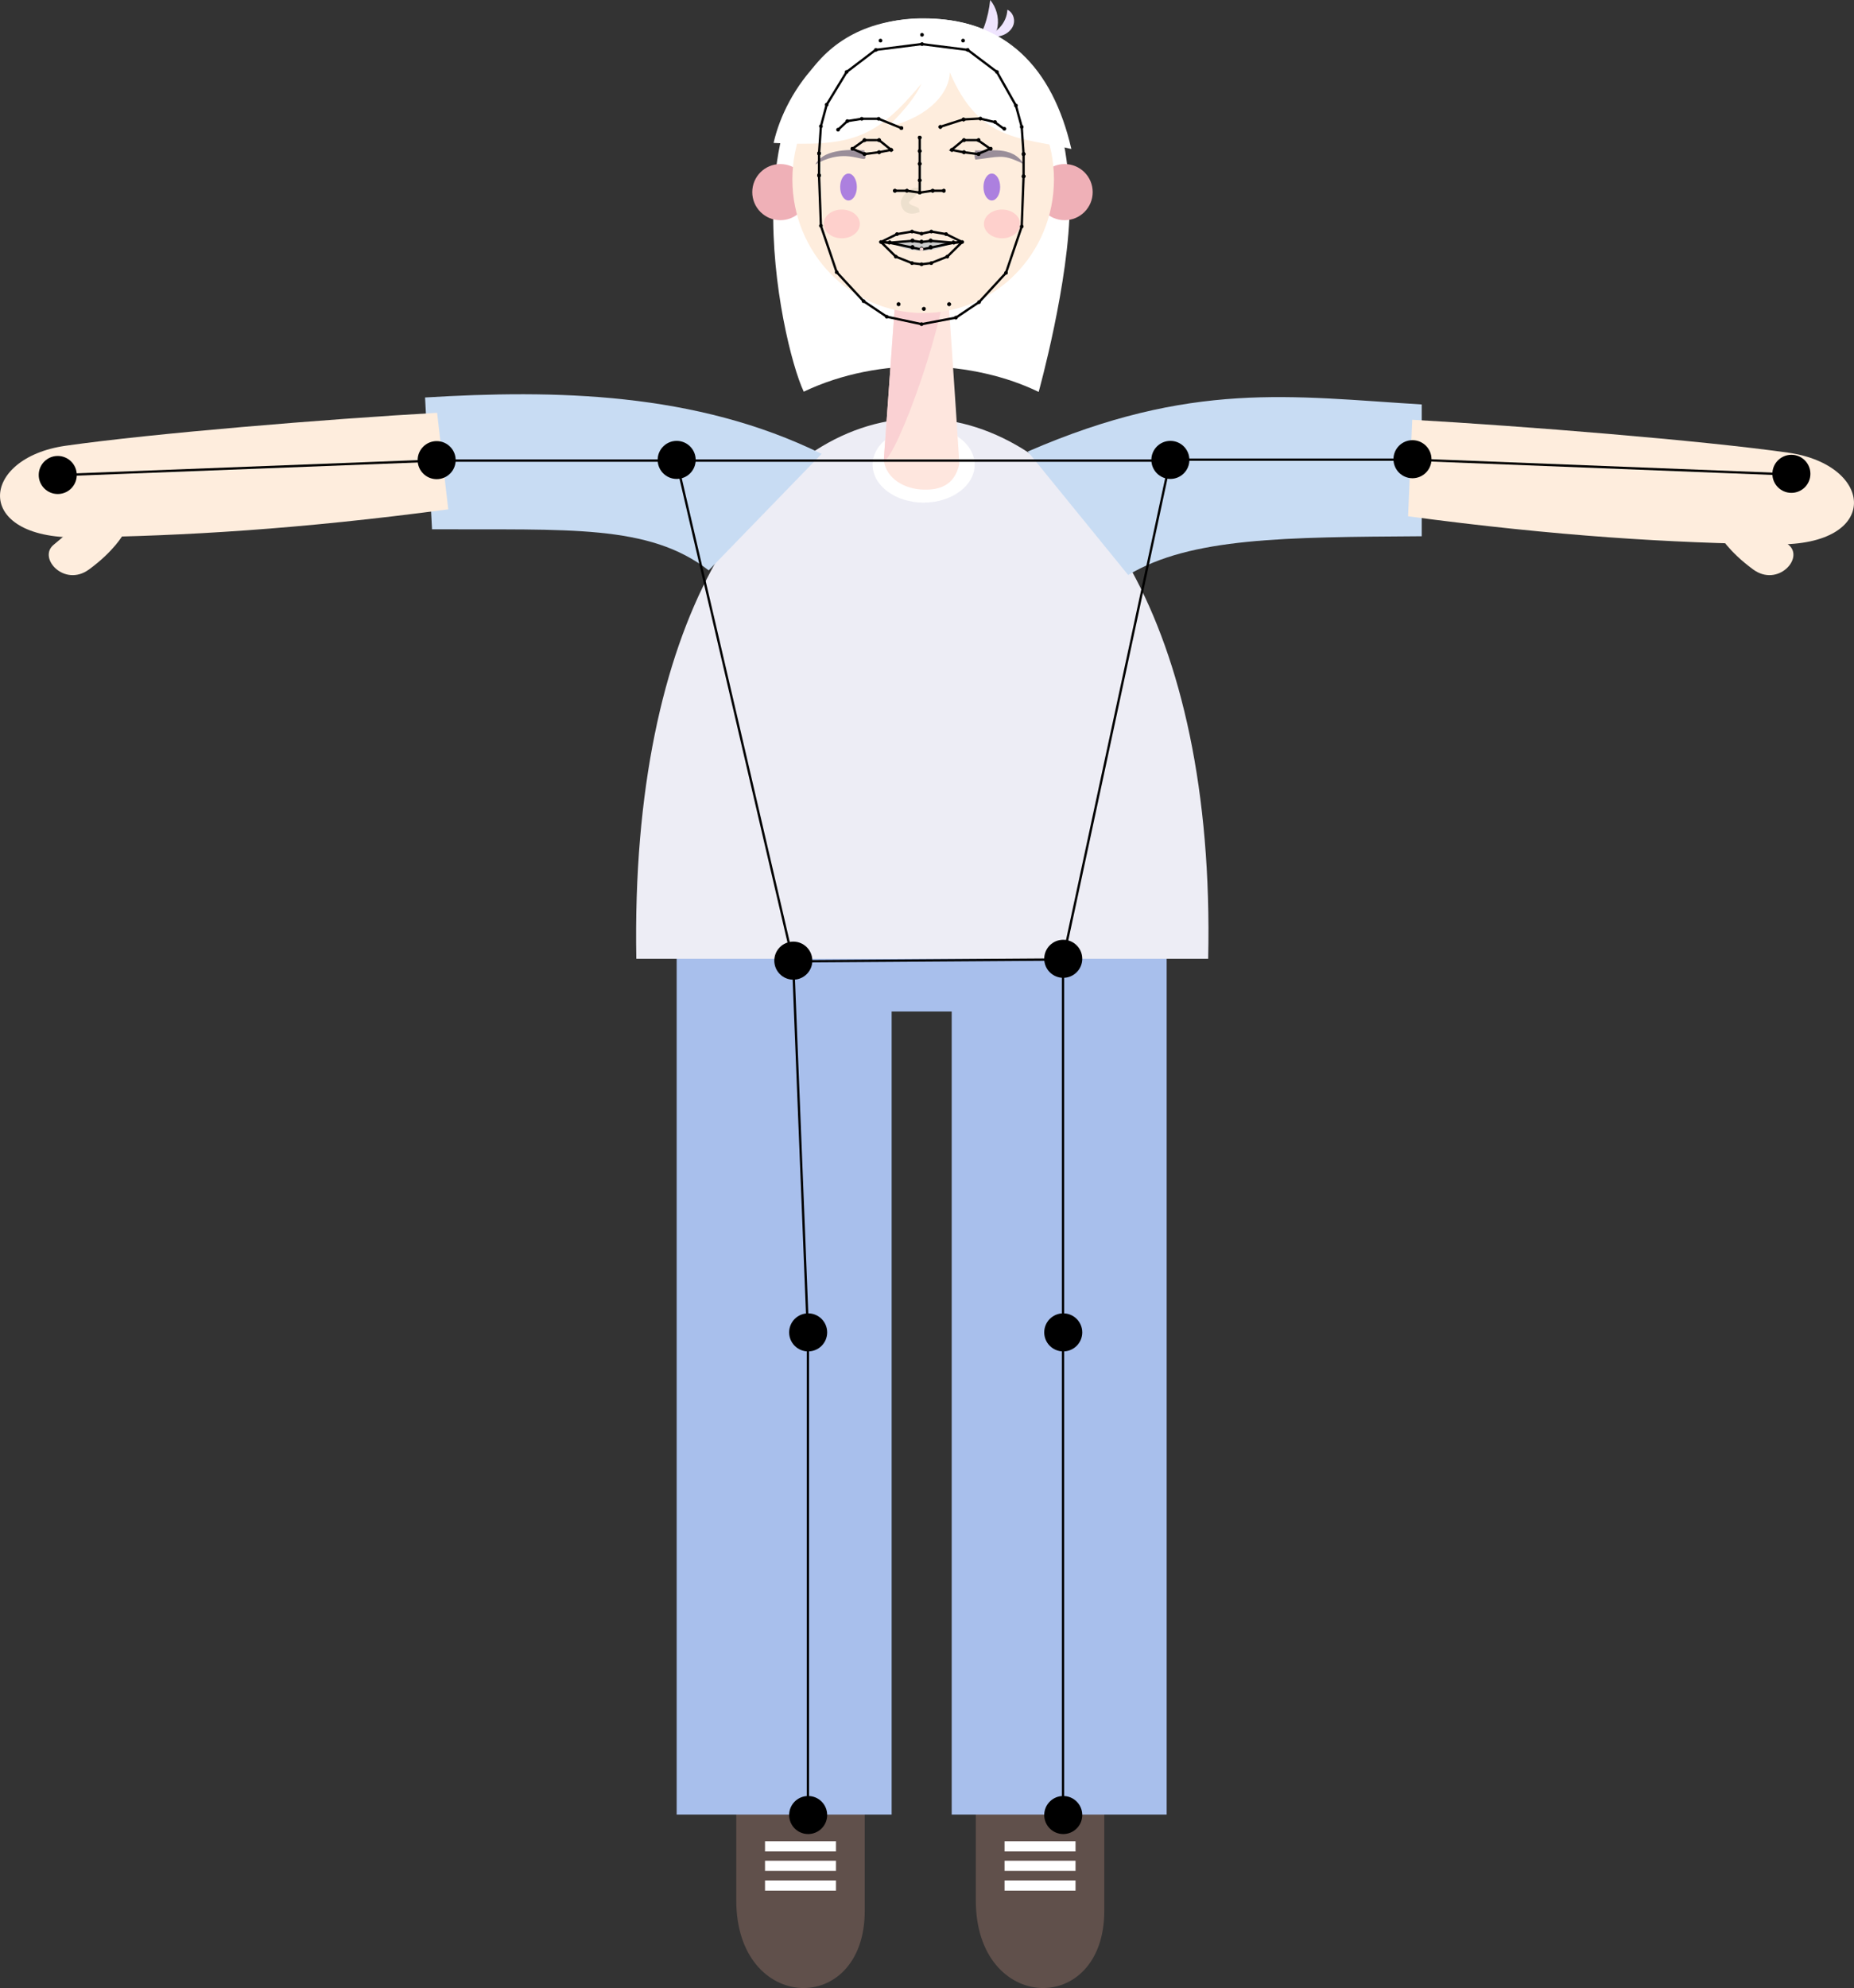 <?xml version="1.0" encoding="utf-8"?>
<!-- Generator: Adobe Illustrator 24.1.3, SVG Export Plug-In . SVG Version: 6.00 Build 0)  -->
<svg version="1.1" id="Layer_1" xmlns="http://www.w3.org/2000/svg" xmlns:xlink="http://www.w3.org/1999/xlink" x="0px" y="0px"
	 viewBox="0 0 799.5 856.8" style="enable-background:new 0 0 799.5 856.8;" xml:space="preserve">
<rect x="0" y="0" width="799.5" height="856.8" fill="#333333" stroke="none"/>
<style type="text/css">
	.st0{fill:#60504B;}
	.st1{fill:#FFFFFF;}
	.st2{fill:#A8BFEC;}
	.st3{fill:#EFB0B7;}
	.st4{fill:#EFE4FE;}
	.st5{fill:#EDEDF5;}
	.st6{fill:none;}
	.st7{fill:#F3AF9D;}
	.st8{fill:#FEE6DE;}
	.st9{fill:#FAD1D3;}
	.st10{fill:#FEEDDD;}
	.st11{fill:#9A8E99;}
	.st12{fill:#FED0CC;}
	.st13{fill:#AC80DF;}
	.st14{fill:#CCCCCC;}
	.st15{fill:#C8DCF3;}
	.st16{fill:#EDE0CE;stroke:#EDE0CE;stroke-width:2;stroke-miterlimit:10;}
	.st17{fill:none;stroke:#000000;stroke-miterlimit:10;}
	.st18{fill:#EED5D2;}
</style>
<g id="illustration_1_">
	<path class="st0" d="M420.8,772.2V819c0,48.8,55.4,50.3,55.4,4.5v-51.8L420.8,772.2z"/>
	<rect x="433.2" y="793.5" class="st1" width="30.6" height="4.4"/>
	<rect x="433.2" y="801.9" class="st1" width="30.6" height="4.4"/>
	<rect x="433.2" y="810.4" class="st1" width="30.6" height="4.4"/>
	<path class="st0" d="M317.5,772.2V819c0,48.8,55.4,50.3,55.4,4.5v-51.8L317.5,772.2z"/>
	<path class="st2" d="M291.8,398c0,66.4,0,148.9,0,228.2c0,55.8,0,110,0,155.8c56.6,0,51.8,0,92.7,0c0-46.8,0-101.4,0-154.5
		c0-75.9,0-148.8,0-191.6c5.9,0,20.5,0,25.9,0c0,41.3,0,115.8,0,191.6c0,54.9,0,110.4,0,154.5c45,0,35.6,0,92.7,0
		c0-43,0-97.5,0-154.5c0-79.5,0-164,0-229.5H291.8z"/>
	<rect x="329.9" y="793.5" class="st1" width="30.6" height="4.4"/>
	<rect x="329.9" y="801.9" class="st1" width="30.6" height="4.4"/>
	<rect x="329.9" y="810.4" class="st1" width="30.6" height="4.4"/>
	<g>
		<path class="st1" d="M447.9,168.9c-27.8-13.5-68.3-15.8-101.3-0.1c-5.1-10.8-14-45.8-13.1-80.4C334.6,47.9,349,7.9,398.8,8
			c47.8,0,61.8,39.1,62.5,79.7C461.3,120.8,447.9,168.9,447.9,168.9z"/>
		<circle class="st3" cx="459.1" cy="82.8" r="12.1"/>
		<circle class="st3" cx="336.5" cy="82.8" r="12.1"/>
		<circle id="jawMid_2_" cx="398.4" cy="133.1" r="0.8"/>
		<circle id="rightJaw7_2_" cx="387.5" cy="131.1" r="0.8"/>
		<circle id="leftJaw7_2_" cx="409.3" cy="131.1" r="0.8"/>
		<circle id="rightJaw3_2_" cx="353.2" cy="75.6" r="0.8"/>
		<circle id="rightJaw2_2_" cx="353.2" cy="66.1" r="0.8"/>
		<circle id="leftJaw3_2_" cx="441.4" cy="76" r="0.8"/>
		<circle id="leftJaw2_2_" cx="441.4" cy="66.4" r="0.8"/>
		<circle id="topMid_2_" cx="397.6" cy="15" r="0.8"/>
		<circle id="leftTop0_2_" cx="415.3" cy="17.5" r="0.8"/>
		<circle id="rightTop0_2_" cx="379.7" cy="17.5" r="0.8"/>
		<path class="st4" d="M424.5,11.2c1.3-3.6,2.1-7.4,2.5-11.2c2.6,3.1,3.8,7.4,3.2,11.4c-0.1,0.7-0.3,1.5-0.7,2.1
			c-0.7,0.9-1.9,1.2-3,1.4c-1.8,0.4-3.6,0.8-5.5,1C422.6,14.5,423.8,13.2,424.5,11.2z"/>
		<path class="st4" d="M423.4,15.7c5.8-0.4,10.8-5.7,11-11.5c2.3,1,3.4,3.9,2.7,6.3c-0.7,2.4-2.9,4.2-5.3,4.9
			c-2.4,0.7-5,0.4-7.4-0.3"/>
	</g>
	<path class="st5" d="M274.4,413.2c-1.3-73.2,11.7-128.9,32.3-167.4c12.6-23.6,28-40.7,44.8-51.6c14.7-9.5,30.5-14.1,46.2-13.9
		c15.6,0.2,31.3,5.2,45.9,14.8c16.5,10.9,31.8,27.8,44.3,50.7c21.3,38.8,34.7,94.8,33.1,167.4H274.4L274.4,413.2z"/>
	<line class="st6" x1="514.3" y1="413.8" x2="281.5" y2="413.8"/>
	<ellipse class="st1" cx="398.3" cy="200.3" rx="22" ry="16.3"/>
	<path class="st7" d="M389.1,126.5"/>
	<path class="st8" d="M387.1,114.7H408c0,0,4.3,61.7,5.7,85.2c-2.1,9.7-9.1,11.3-15.5,11.1c-8.2-0.2-15.9-4.7-17.1-12.5L387.1,114.7
		z"/>
	<path class="st9" d="M387.1,114.7H408c1.9,19-21.7,83.8-26.9,83.8L387.1,114.7z"/>
	<g>
		<ellipse class="st10" cx="398.1" cy="77.3" rx="56.4" ry="57.6"/>
		<circle id="jawMid_1_" cx="398.4" cy="133.1" r="0.8"/>
		<circle id="rightJaw7_1_" cx="387.5" cy="131.1" r="0.8"/>
		<circle id="leftJaw7_1_" cx="409.3" cy="131.1" r="0.8"/>
		<circle id="rightJaw3_1_" cx="353.2" cy="75.6" r="0.8"/>
		<circle id="rightJaw2_1_" cx="353.2" cy="66.1" r="0.8"/>
		<circle id="leftJaw3_1_" cx="441.4" cy="76" r="0.8"/>
		<circle id="leftJaw2_1_" cx="441.4" cy="66.4" r="0.8"/>
		<circle id="topMid_3_" cx="397.6" cy="15" r="0.8"/>
		<circle id="leftTop0_3_" cx="415.3" cy="17.5" r="0.8"/>
		<circle id="rightTop0_3_" cx="379.7" cy="17.5" r="0.8"/>
	</g>
	<g>
		<path class="st11" d="M351.6,70.9c3.1-6.1,13.1-6.7,21.1-6.1c0.7,2.3,0.7,3.8-0.1,3.7C369.5,68.4,362.4,64.6,351.6,70.9z"/>
		<circle id="rightBrow1_1_" cx="365.4" cy="52.2" r="0.8"/>
		<circle id="rightBrow4_1_" cx="388.7" cy="55.2" r="0.8"/>
		<circle id="rightBrow3_1_" cx="378.9" cy="51.2" r="0.8"/>
		<circle id="rightBrow0_1_" cx="361.4" cy="55.9" r="0.8"/>
		<circle id="rightBrow2_1_" cx="371.6" cy="51.2" r="0.8"/>
	</g>
	<g>
		<path class="st11" d="M439.6,69.8c-7.5-3.4-8.8-2.2-19-1c-0.3-0.8-0.5-1.7-0.1-4c6,0.5,16-2.3,21.1,6.1
			C440.9,70.5,440.3,70.1,439.6,69.8z"/>
		<circle id="leftBrow1_1_" cx="429.1" cy="52.6" r="0.8"/>
		<circle id="leftBrow4_1_" cx="405.5" cy="54.7" r="0.8"/>
		<circle id="leftBrow3_1_" cx="415.5" cy="51.5" r="0.8"/>
		<circle id="leftBrow0_1_" cx="433.1" cy="55.5" r="0.8"/>
		<circle id="leftBrow2_1_" cx="422.8" cy="51.1" r="0.8"/>
	</g>
	<g>
		<ellipse class="st12" cx="363" cy="96.5" rx="7.8" ry="6.2"/>
		<ellipse class="st13" cx="365.9" cy="80.6" rx="3.6" ry="5.8"/>
		<circle id="rightEye0_1_" cx="367.6" cy="64.1" r="0.8"/>
		<circle id="rightEye1_1_" cx="372.8" cy="60.4" r="0.8"/>
		<circle id="rightEye5_1_" cx="372.8" cy="66.4" r="0.8"/>
		<circle id="rightEye2_1_" cx="379.1" cy="60.4" r="0.8"/>
		<circle id="rightEye3_1_" cx="384.3" cy="64.6" r="0.8"/>
		<circle id="rightEye4_1_" cx="379.1" cy="65.6" r="0.8"/>
	</g>
	<g>
		<ellipse class="st13" cx="427.7" cy="80.6" rx="3.6" ry="5.8"/>
		<ellipse class="st12" cx="432.1" cy="96.5" rx="7.8" ry="6.2"/>
		<circle id="leftEye0_1_" cx="427.2" cy="64.1" r="0.8"/>
		<circle id="leftEye1_1_" cx="422" cy="60.4" r="0.8"/>
		<circle id="leftEye5_1_" cx="422" cy="66.4" r="0.8"/>
		<circle id="leftEye2_1_" cx="415.7" cy="60.4" r="0.8"/>
		<circle id="leftEye3_1_" cx="410.5" cy="64.6" r="0.8"/>
		<circle id="leftEye4_1_" cx="415.7" cy="65.6" r="0.8"/>
	</g>
	<g>
		<path id="rightMiddleLip_2_" d="M383.7,103.6c0.4,0,0.8,0.4,0.8,0.8s-0.4,0.8-0.8,0.8s-0.8-0.4-0.8-0.8S383.3,103.6,383.7,103.6z"
			/>
		<circle id="upperLipBottomMid_1_" cx="397.4" cy="104.1" r="0.8"/>
		<circle id="rightUpperLipBottom1_1_" cx="393.5" cy="103.6" r="0.8"/>
		<path id="leftMiddleLip_2_" d="M411.1,103.6c0.4,0,0.8,0.4,0.8,0.8s-0.4,0.8-0.8,0.8s-0.8-0.4-0.8-0.8S410.7,103.6,411.1,103.6z"
			/>
		<circle id="leftUpperLipBottom1_1_" cx="401.3" cy="103.6" r="0.8"/>
		<path class="st14" d="M384.5,104.4c0,0,7.4-0.2,12.9-0.2s13.9-0.1,13.9-0.1s-6.1,4-13.9,4C389.5,108.1,384.5,104.4,384.5,104.4z"
			/>
		<circle id="lowerLipTopMid_2_" cx="397.4" cy="107.1" r="0.8"/>
		<circle id="rightLowerLipTop0_2_" cx="393.5" cy="106.4" r="0.8"/>
		<circle id="leftLowerLipTop0_2_" cx="401.3" cy="106.4" r="0.8"/>
	</g>
	<g>
		<path class="st1" d="M409.6,31.2c-0.2,8.5-8.4,18.8-25.9,23.3c-2.1,0.5,9-8.2,13.7-18.5c-19.7,23.6-29.8,27.3-63.8,25.6
			c5.1-22.7,26.3-53.3,63.3-53.7S454,29.5,462,64.2C440.1,59.1,422.4,61.2,409.6,31.2z"/>
		<circle id="jawMid_3_" cx="398.4" cy="133.1" r="0.8"/>
		<circle id="rightJaw7_3_" cx="387.5" cy="131.1" r="0.8"/>
		<circle id="leftJaw7_3_" cx="409.3" cy="131.1" r="0.8"/>
		<circle id="rightJaw3_3_" cx="353.2" cy="75.6" r="0.8"/>
		<circle id="rightJaw2_3_" cx="353.2" cy="66.1" r="0.8"/>
		<circle id="leftJaw3_3_" cx="441.4" cy="76" r="0.8"/>
		<circle id="leftJaw2_3_" cx="441.4" cy="66.4" r="0.8"/>
		<circle id="topMid_1_" cx="397.6" cy="15" r="0.8"/>
		<circle id="leftTop0_1_" cx="415.3" cy="17.5" r="0.8"/>
		<circle id="rightTop0_1_" cx="379.7" cy="17.5" r="0.8"/>
	</g>
	<path class="st10" d="M741.3,230.4l17-6.8c0,0,6.1,5.5,13,11.2s-4.7,18.4-15.3,10.6C745.3,237.6,741.3,230.4,741.3,230.4z"/>
	<path class="st15" d="M183.3,171.3l3,56.8c58.9,0.3,93.5-2.3,119.3,17.7l48.7-50.2C300,168.9,239.3,167.9,183.3,171.3z"/>
	<path class="st15" d="M443.2,194.6l43.3,53.2c27-16.2,67.7-16.3,126.6-16.7v-56.8C557.1,170.9,513.9,163.9,443.2,194.6z"/>
	<path class="st10" d="M188.5,177.9c-47.7,2.7-123.1,8.9-160.2,14.2c-37.1,5.3-40.1,40.1,5.3,39.5s95.2-3.5,159.7-12.1L188.5,177.9z
		"/>
	<path class="st10" d="M53.1,230.4l-17-6.8c0,0-6.1,5.5-13,11.2s4.7,18.4,15.3,10.6C49.1,237.6,53.1,230.4,53.1,230.4z"/>
	<path class="st10" d="M607.2,222.5c64.5,8.6,113.3,11.5,158.7,12.1s42.4-34.2,5.3-39.5c-37.1-5.3-114.5-11.5-162.2-14.2
		L607.2,222.5z"/>
	<g>
		<circle id="nose1_1_" cx="396.6" cy="65.1" r="0.8"/>
		<circle id="nose0_1_" cx="396.6" cy="59.3" r="0.8"/>
		<circle id="nose3_1_" cx="396.6" cy="77.7" r="0.8"/>
		<circle id="rightNose0_1_" cx="385.9" cy="82.2" r="0.8"/>
		<circle id="rightNose1_1_" cx="391.1" cy="82.2" r="0.8"/>
		<circle id="nose2_1_" cx="396.6" cy="70.6" r="0.8"/>
		<circle id="nose4_1_" cx="396.6" cy="83" r="0.8"/>
		<circle id="leftNose0_1_" cx="407" cy="82.2" r="0.8"/>
		<circle id="leftNose1_1_" cx="402.2" cy="82.2" r="0.8"/>
		<path class="st16" d="M395.3,81.8c-1.2,0-4.6,1.5-5.8,5c-0.2,1.2,0.6,5.6,6,3.9c-0.1-1-4.7-1.1-4.5-3.6
			C391.3,85.5,393,85.5,395.3,81.8z"/>
	</g>
</g>
<g id="skeleton_1_">
	<polygon class="st17" points="291.7,198.5 342,414.3 458.4,413.5 504.6,198.5 	"/>
	<polyline class="st17" points="290.7,198.5 188,198.5 24.7,204.8 	"/>
	<polyline class="st17" points="506.1,198.1 609.3,198.1 772.6,204.5 	"/>
	<polyline class="st17" points="342,414.3 348.4,574.5 348.4,782.5 	"/>
	<polyline class="st17" points="458.4,413.5 458.4,574.5 458.4,782.5 	"/>
	<polyline class="st17" points="397.4,19 377.6,21.5 365.1,31 356.5,45.1 354,54.4 353.2,66.1 353.2,75.6 354,97.3 360.8,117.3 
		372.4,129.8 382.4,136.5 397.4,139.7 412.2,136.9 422.2,130.2 433.8,117.6 440.6,97.6 441.4,76 441.4,66.4 440.6,54.7 438.1,45.5 
		429.9,31 417.3,21.5 397.4,19 	"/>
	<polyline class="st17" points="361.4,55.9 365.4,52.2 371.6,51.2 378.9,51.2 388.7,55.2 	"/>
	<polygon class="st17" points="367.6,64.1 372.8,60.4 379.1,60.4 384.3,64.6 379.1,65.6 372.8,66.4 	"/>
	<polyline class="st17" points="385.9,82.2 391.1,82.2 396.6,83 396.6,77.7 396.6,70.6 396.6,65.1 396.6,59.3 	"/>
	<polyline class="st17" points="432.9,55.5 428.9,52.6 422.6,51.1 415.3,51.5 405.3,54.7 	"/>
	<polygon class="st17" points="427,64.1 421.7,60.4 415.4,60.4 410.3,64.6 415.4,65.6 421.7,66.4 	"/>
	<polyline class="st17" points="407,82.2 402,82.2 396.6,83 	"/>
	<polygon class="st17" points="379.9,104.3 386.8,100.9 393.3,99.8 397.4,100.7 401.6,99.8 408,100.9 414.9,104.3 408.5,110.6 
		401.4,113.4 397.4,113.9 393.3,113.4 386.3,110.6 	"/>
	<polyline class="st17" points="379.9,104.3 383.5,104.6 393.5,103.8 397.4,104.3 401.4,103.8 411.3,104.6 414.9,104.3 	"/>
	<polyline class="st17" points="379.9,104.3 383.5,104.6 393.5,106.7 397.4,107.5 401.4,106.7 411.3,104.6 414.9,104.3 	"/>
	<circle id="rightShoulder" cx="291.8" cy="198.2" r="8.2"/>
	<circle id="rightElbow" cx="188.3" cy="198.3" r="8.2"/>
	<circle id="rightWrist" cx="24.9" cy="204.7" r="8.2"/>
	<circle id="rightHip" cx="342.1" cy="414" r="8.2"/>
	<circle id="rightKnee" cx="348.5" cy="574.2" r="8.2"/>
	<circle id="rightAnkle" cx="348.5" cy="782.2" r="8.2"/>
	<circle id="leftElbow" cx="609.1" cy="197.9" r="8.2"/>
	<circle id="leftWrist" cx="772.5" cy="204.2" r="8.2"/>
	<circle id="leftHip" cx="458.5" cy="413.2" r="8.2"/>
	<circle id="leftKnee" cx="458.5" cy="574.2" r="8.2"/>
	<circle id="leftAnkle" cx="458.5" cy="782.2" r="8.2"/>
	<circle id="rightEye0" cx="367.6" cy="64.1" r="0.8"/>
	<circle id="rightBrow1" cx="365.4" cy="52.2" r="0.8"/>
	<circle id="rightBrow4" cx="388.7" cy="55.2" r="0.8"/>
	<circle id="nose1" cx="396.6" cy="65.1" r="0.8"/>
	<circle id="rightBrow3" cx="378.9" cy="51.2" r="0.8"/>
	<circle id="rightEye1" cx="372.8" cy="60.4" r="0.8"/>
	<circle id="rightBrow0" cx="361.4" cy="55.9" r="0.8"/>
	<circle id="rightBrow2" cx="371.6" cy="51.2" r="0.8"/>
	<circle id="rightEye5" cx="372.8" cy="66.4" r="0.8"/>
	<circle id="rightEye2" cx="379.1" cy="60.4" r="0.8"/>
	<circle id="rightEye3" cx="384.3" cy="64.6" r="0.8"/>
	<circle id="nose0" cx="396.6" cy="59.3" r="0.8"/>
	<circle id="nose3" cx="396.6" cy="77.7" r="0.8"/>
	<circle id="rightNose0" cx="385.9" cy="82.2" r="0.8"/>
	<circle id="rightMouthCorner" cx="379.9" cy="104.3" r="0.8"/>
	<circle id="rightNose1" cx="391.1" cy="82.2" r="0.8"/>
	<circle id="rightUpperLipTop0" cx="386.8" cy="100.9" r="0.8"/>
	<circle id="nose2" cx="396.6" cy="70.6" r="0.8"/>
	<circle id="nose4" cx="396.6" cy="83" r="0.8"/>
	<circle id="upperLipTopMid" cx="397.4" cy="100.7" r="0.8"/>
	<circle id="rightUpperLipTop1" cx="393.3" cy="99.8" r="0.8"/>
	<path id="rightMiddleLip" d="M383.5,103.8c0.4,0,0.8,0.4,0.8,0.8c0,0.4-0.4,0.8-0.8,0.8s-0.8-0.4-0.8-0.8S383.1,103.8,383.5,103.8z
		"/>
	<circle id="lowerLipBottomMid" cx="397.4" cy="113.9" r="0.8"/>
	<circle id="upperLipBottomMid" cx="397.4" cy="104.3" r="0.8"/>
	<circle id="lowerLipTopMid" class="st18" cx="397.4" cy="107.4" r="0.8"/>
	<circle id="rightUpperLipBottom1" cx="393.5" cy="103.8" r="0.8"/>
	<circle id="rightLowerLipTop0" cx="393.5" cy="106.7" r="0.8"/>
	<circle id="rightLowerLipBottom1" cx="393.3" cy="113.4" r="0.8"/>
	<circle id="rightLowerLipBottom0" cx="386.3" cy="110.6" r="0.8"/>
	<circle id="rightEye4" cx="379.1" cy="65.6" r="0.8"/>
	<circle id="jawMid" cx="397.4" cy="139.7" r="0.8"/>
	<circle id="rightJaw7" cx="382.4" cy="136.5" r="0.8"/>
	<circle id="rightJaw6" cx="372.4" cy="129.8" r="0.8"/>
	<circle id="rightJaw5" cx="360.8" cy="117.3" r="0.8"/>
	<circle id="rightJaw4" cx="354" cy="97.3" r="0.8"/>
	<circle id="rightJaw3" cx="353.2" cy="75.6" r="0.8"/>
	<circle id="rightJaw2" cx="353.2" cy="66.1" r="0.8"/>
	<circle id="rightJaw1" cx="354" cy="54.4" r="0.8"/>
	<circle id="rightJaw0" cx="356.5" cy="45.1" r="0.8"/>
	<circle id="topMid" cx="397.6" cy="19" r="0.8"/>
	<circle id="leftTop0" cx="417.3" cy="21.5" r="0.8"/>
	<circle id="leftTop1" cx="429.9" cy="31" r="0.8"/>
	<circle id="leftEye0" cx="427.2" cy="64.1" r="0.8"/>
	<circle id="leftBrow1" cx="429.1" cy="52.6" r="0.8"/>
	<circle id="leftBrow4" cx="405.5" cy="54.7" r="0.8"/>
	<circle id="leftBrow3" cx="415.5" cy="51.5" r="0.8"/>
	<circle id="leftEye1" cx="422" cy="60.4" r="0.8"/>
	<circle id="leftBrow0" cx="433.1" cy="55.5" r="0.8"/>
	<circle id="leftBrow2" cx="422.8" cy="51.1" r="0.8"/>
	<circle id="leftEye5" cx="422" cy="66.4" r="0.8"/>
	<circle id="leftEye2" cx="415.7" cy="60.4" r="0.8"/>
	<circle id="leftEye3" cx="410.5" cy="64.6" r="0.8"/>
	<circle id="leftNose0" cx="407" cy="82.2" r="0.8"/>
	<circle id="leftMouthCorner" cx="414.9" cy="104.3" r="0.8"/>
	<circle id="leftNose1" cx="402.2" cy="82.2" r="0.8"/>
	<circle id="leftUpperLipTop0" cx="408" cy="100.9" r="0.8"/>
	<circle id="leftUpperLipTop1" cx="401.6" cy="99.8" r="0.8"/>
	<path id="leftMiddleLip" d="M411.3,103.8c0.4,0,0.8,0.4,0.8,0.8c0,0.4-0.4,0.8-0.8,0.8s-0.8-0.4-0.8-0.8S410.9,103.8,411.3,103.8z"
		/>
	<circle id="leftUpperLipBottom1" cx="401.4" cy="103.8" r="0.8"/>
	<circle id="leftLowerLipTop0" cx="401.4" cy="106.7" r="0.8"/>
	<circle id="leftLowerLipBottom1" cx="401.6" cy="113.4" r="0.8"/>
	<circle id="leftLowerLipBottom0" cx="408.5" cy="110.6" r="0.8"/>
	<circle id="leftEye4" cx="415.7" cy="65.6" r="0.8"/>
	<circle id="leftJaw7" cx="412.2" cy="136.9" r="0.8"/>
	<circle id="leftJaw6" cx="422.2" cy="130.2" r="0.8"/>
	<circle id="leftJaw5" cx="433.8" cy="117.6" r="0.8"/>
	<circle id="leftJaw4" cx="440.6" cy="97.6" r="0.8"/>
	<circle id="leftJaw3" cx="441.4" cy="76" r="0.8"/>
	<circle id="leftJaw2" cx="441.4" cy="66.4" r="0.8"/>
	<circle id="leftJaw1" cx="440.6" cy="54.7" r="0.8"/>
	<circle id="leftJaw0" cx="438.1" cy="45.5" r="0.8"/>
	<circle id="rightTop0" cx="377.7" cy="21.5" r="0.8"/>
	<circle id="rightTop1" cx="365.1" cy="31" r="0.8"/>
	<circle id="leftShoulder" cx="504.7" cy="198.2" r="8.2"/>
</g>
</svg>
